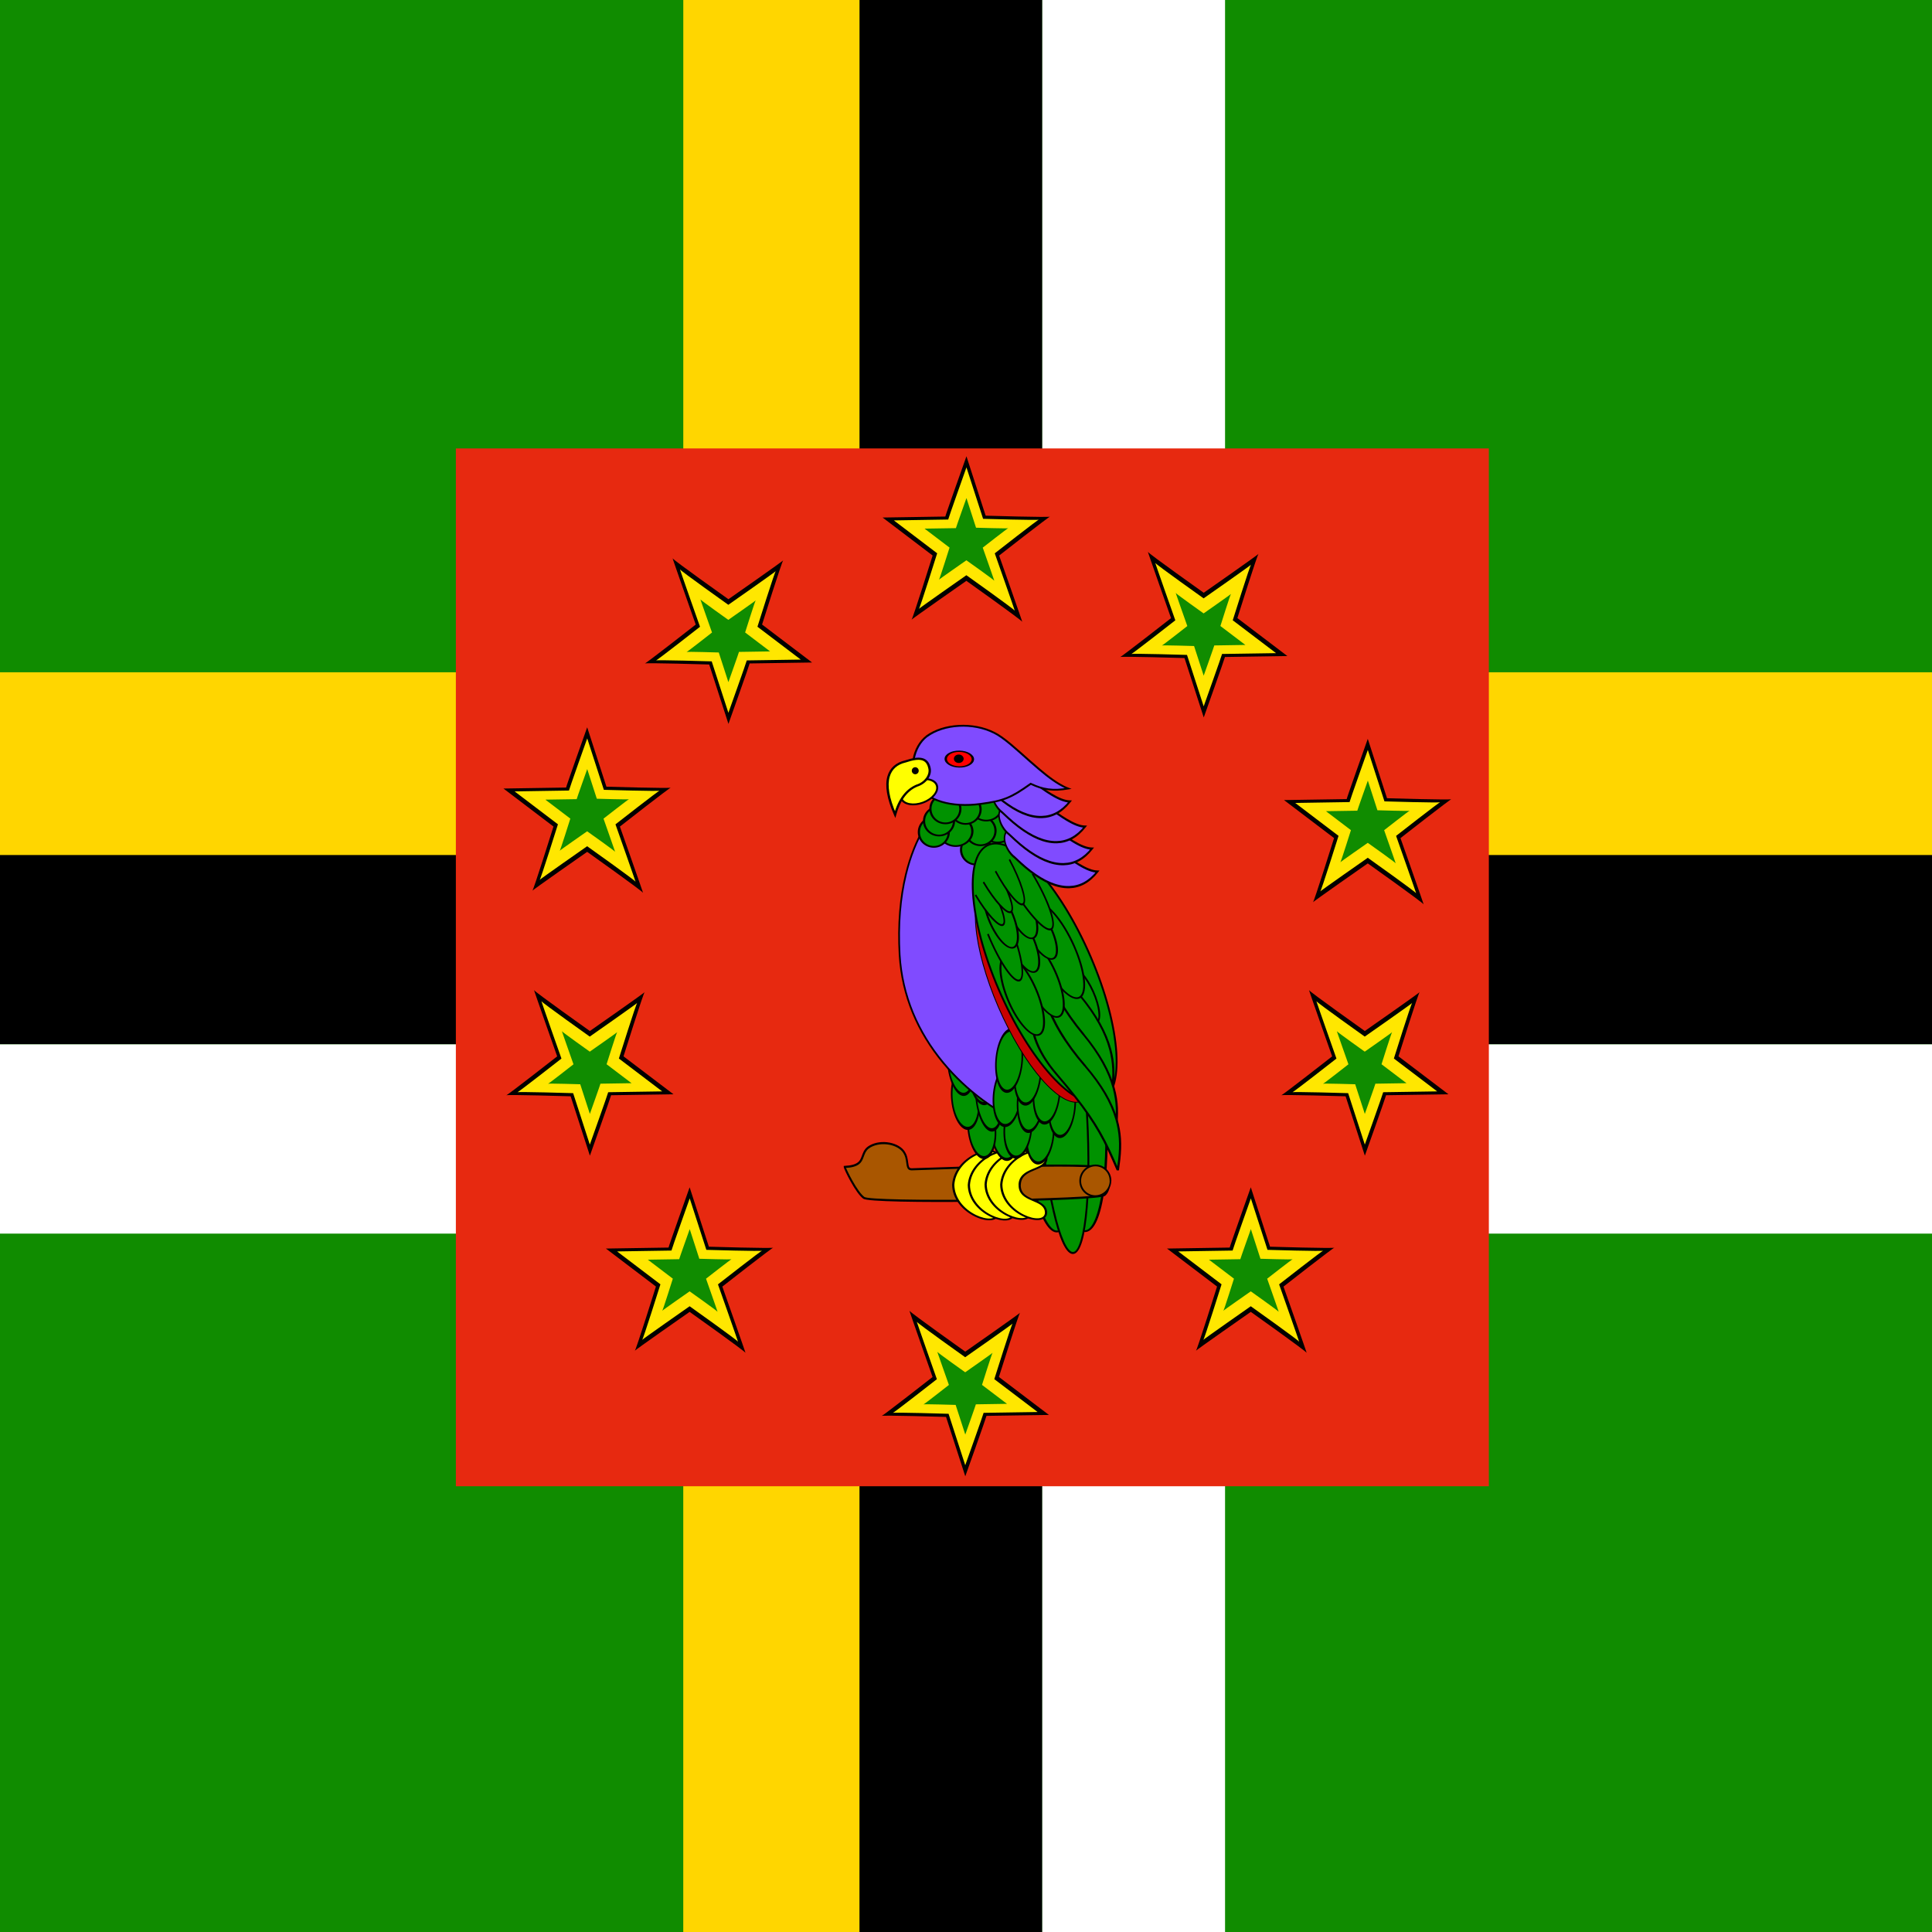 <svg viewBox="0 0 512 512" xmlns="http://www.w3.org/2000/svg" xmlns:xlink="http://www.w3.org/1999/xlink"><rect x="0" y="0" width="512" height="512" fill="#333333" stroke="none"/><defs><clipPath id="a"><path d="M0 0h512v512H0Z"/></clipPath><path id="k" d="M228.173 356.75c0 6.72-4.53 12.125-10.05 12.125 -5.52 0-10.05-5.41-10.05-12.125 0-6.73 4.52-12.125 10.04-12.125 5.51 0 10.04 5.4 10.04 12.125Zm1.56 0c0-7.54-5.17-13.69-11.61-13.69 -6.45 0-11.61 6.15-11.61 13.68 0 7.53 5.16 13.68 11.6 13.68 6.44 0 11.6-6.16 11.6-13.69Z"/><path id="o" d="M139.1 643.99c0 23.15-3.01 42.73-8.71 60.15 -4.58 13.97-10.49 25.76-19.16 39.57 -1.83 2.9-3.2 5.02-6.57 10.16l1.38.59c.15-.67 2.12-9.17 2.68-11.57 .97-4.25 1.74-7.7 2.45-11.02 5.54-26.03 7.78-48.86 7.78-87.92 0-30.39 7.81-54.06 22.01-76.09 4.24-6.59 16.91-23.45 18.24-25.5l-1.39-.61c-.9 3.57-7.12 22.04-8.81 27.83 -6.44 22.02-9.96 45.12-9.96 74.34l1.53 0 0-.01 -.77-.001h-.77Zm1.53 0l-1.54-.001 -.001.01 .76 0h.76c0-29.08 3.5-52.02 9.89-73.92 1.67-5.74 7.89-24.25 8.81-27.89l-1.39-.61c-1.3 1.99-13.97 18.84-18.25 25.49 -14.35 22.25-22.26 46.2-22.26 76.91 0 38.95-2.24 61.67-7.76 87.59 -.71 3.3-1.48 6.74-2.45 10.98 -.56 2.39-2.53 10.89-2.69 11.56l1.38.59c3.37-5.16 4.74-7.29 6.57-10.2 8.73-13.91 14.69-25.81 19.31-39.92 5.75-17.58 8.78-37.33 8.78-60.64Z"/><path id="s" d="M144.65 569.47c0 33.3-6.64 60.56-13.95 60.56 -7.32 0-13.95-27.27-13.95-60.57h-2.09c0 34.71 6.79 62.65 16.02 62.65s16.02-27.94 16.02-62.66h-2.09Z"/><path id="j" d="M228.18 356.75c0 6.72-4.54 12.13-10.05 12.13 -5.52 0-10.05-5.41-10.05-12.14s4.53-12.14 10.05-12.14c5.51 0 10.05 5.4 10.05 12.13Zm1.54 0c0-7.53-5.16-13.68-11.6-13.68 -6.44 0-11.6 6.15-11.6 13.67s5.15 13.67 11.59 13.67c6.43 0 11.59-6.16 11.59-13.68Z"/><path id="f" d="M427.11 880.856a20.81 24.14 0 1 0 0 48.28 20.81 24.14 0 1 0 0-48.29Z"/><path id="i" d="M228.221 356.75c0 6.74-4.55 12.17-10.1 12.17s-10.1-5.43-10.1-12.18 4.54-12.18 10.09-12.18c5.54 0 10.09 5.42 10.09 12.17Zm1.46 0c0-7.51-5.15-13.637-11.56-13.637 -6.42 0-11.56 6.13-11.56 13.637 0 7.5 5.14 13.637 11.55 13.637 6.41 0 11.55-6.14 11.55-13.637Z"/><path id="r" d="M145.7 569.47c0 34-6.72 61.61-14.99 61.61 -8.28 0-14.99-27.61-14.99-61.61"/><path id="e" d="M527.66 405.46c0 9.87 2.65 17.33 7.79 23.22 3.91 4.48 8.27 7.4 16.64 11.84 .27.14.55.29.93.49 .46.24.71.37.93.49 7.48 3.95 10.93 6.14 14.09 9.38 4 4.11 6.15 9.11 6.41 15.88l-.01-.12c-.16 7.49-3.94 11.69-10.66 12.59 -6.81.91-16.03-1.7-25.3-7.29 -22.03-13.28-38-38.16-38.84-66.58l-.01.11c.85-28.52 16.33-53.7 37.57-67.05 8.99-5.66 17.91-8.26 24.52-7.27 6.58.98 10.4 5.41 10.74 13.32 .24 5.92-1.37 10.4-4.77 14.2 -2.75 3.07-6.12 5.37-12.73 9.08 .08-.06-3.08 1.71-3.98 2.22 -7.64 4.32-12.18 7.64-15.98 12.31 -4.9 6.01-7.45 13.47-7.45 23.09Zm3.85 0c0-8.75 2.25-15.35 6.58-20.67 3.42-4.21 7.64-7.29 14.89-11.4 .88-.51 4.03-2.27 3.95-2.22 6.96-3.91 10.59-6.4 13.7-9.89 4.05-4.55 6.02-10 5.73-16.93 -.85-19.46-20.2-22.36-41.18-9.17 -22.3 14.01-38.49 40.34-39.38 70.19l-.01.11c.88 29.79 17.59 55.83 40.7 69.76 21.53 12.97 41.4 10.31 41.78-8.54l-.01-.12c-.29-7.73-2.83-13.64-7.51-18.43 -3.53-3.63-7.22-5.97-15.06-10.11 -.22-.12-.47-.25-.94-.5 -.38-.2-.66-.35-.94-.5 -7.98-4.23-12.04-6.95-15.56-10.98 -4.51-5.17-6.85-11.72-6.85-20.69Z"/><path id="v" d="M275.52 344.4c-6.2 4.62-7.02 11.28-3.31 18.29 3.11 5.87 9.25 11.52 15.53 14.51l-.1-.06c.53.31 7.15 4.37 9.98 6.05 5.56 3.29 11.02 6.29 16.79 9.13 22.26 10.97 43.89 17.08 64.28 16.12 17.64-.84 33.38-7.06 46.74-19.48l2.4-2.24 -3.28.06c-8.03.16-17.98-2.23-30.47-7.02 -9.52-3.66-17.57-7.34-36.1-16.23 -.06-.03-.06-.03-.12-.06 -24.09-11.57-34.61-16.2-46.51-19.84 -15.91-4.87-27.68-4.99-35.86.67l.71 1.02v-1.25h-.01 -.42l-.34.24Zm1.49 2l-.75-1.01v1.25h0 .38l.32-.23c7.39-5.11 18.46-5.01 33.7-.34 11.72 3.58 22.18 8.19 46.15 19.69 .05.02.05.02.11.05 18.59 8.92 26.67 12.61 36.27 16.3 12.76 4.89 22.99 7.35 31.4 7.17l-.88-2.17c-12.92 11.99-28.1 17.99-45.17 18.8 -19.89.94-41.14-5.07-63.06-15.87 -5.71-2.82-11.12-5.78-16.63-9.05 -2.81-1.66-9.44-5.74-9.99-6.06l-.1-.06c-5.81-2.77-11.56-8.06-14.41-13.44 -3.18-6.01-2.53-11.3 2.59-15.12Z"/><path id="l" d="M228.17 356.75c0 6.72-4.53 12.12-10.05 12.12 -5.52 0-10.05-5.41-10.05-12.13 0-6.73 4.52-12.13 10.04-12.13 5.51 0 10.04 5.4 10.04 12.12Zm1.56 0c0-7.54-5.17-13.69-11.61-13.69 -6.45 0-11.61 6.15-11.61 13.68 0 7.53 5.16 13.68 11.6 13.68 6.44 0 11.6-6.16 11.6-13.69Z"/><path id="p" d="M541.181 646.07c0 22.07-5.85 39.976-12.51 39.976s-12.51-17.91-12.51-39.976c0-22.08 5.84-39.976 12.5-39.976 6.65 0 12.5 17.9 12.5 39.976Zm1.64 0c0-22.99-6.09-41.62-14.15-41.62s-14.15 18.62-14.15 41.61c0 22.98 6.08 41.61 14.14 41.61 8.05 0 14.14-18.63 14.14-41.62Z"/><path id="t" d="M144.26 569.47c0 33.03-6.61 60.17-13.55 60.17 -6.95 0-13.55-27.15-13.55-60.17h-2.88c0 34.98 6.82 63.05 16.42 63.05 9.59 0 16.42-28.07 16.42-63.05h-2.88Z"/><path id="b" d="M680.21 396.31a30.8 189.82 0 1 0 0 379.64 30.8 189.82 0 1 0 0-379.64Z"/><path id="q" d="M540.95 646.07c0 21.94-5.82 39.74-12.28 39.74 -6.47 0-12.28-17.8-12.28-39.75s5.81-39.75 12.27-39.75 12.27 17.79 12.27 39.74Zm2.09 0c0-23.12-6.12-41.85-14.37-41.85 -8.26 0-14.37 18.73-14.37 41.84 0 23.11 6.11 41.84 14.36 41.84s14.36-18.74 14.36-41.85Z"/><path id="d" d="M529.59 405.46c0 39.98 45.56 27.88 46.81 61.25 -.73 35.4-76.71 3.46-78.64-61.25 1.93-64.72 75.1-97.93 76.7-61.01 1.24 30.68-44.88 21.02-44.88 61.01Z"/><path id="c" d="M709.765 586.13c0 50.96-3.28 98.72-9.01 134.02 -5.62 34.57-13.28 54.54-20.55 54.54 -7.28 0-14.94-19.98-20.55-54.55 -5.73-35.3-9.01-83.06-9.01-134.03s3.27-98.73 9-134.03c5.61-34.58 13.27-54.55 20.54-54.55s14.93 19.97 20.54 54.54c5.72 35.29 9 83.05 9 134.02Zm2.5 0c0-51.1-3.29-98.99-9.04-134.43 -5.87-36.17-13.73-56.65-23.02-56.65s-17.15 20.48-23.02 56.64c-5.76 35.44-9.04 83.33-9.04 134.42 0 51.09 3.28 98.98 9.03 134.42 5.86 36.16 13.72 56.64 23.01 56.64 9.28 0 17.14-20.49 23.01-56.65 5.75-35.45 9.03-83.34 9.03-134.43Z"/><path id="n" d="M139.87 643.99c0 57.67-18.76 86.17-34.55 110.32 7.51-32.47 12.9-52.64 12.9-110.31 0-57.68 29.58-85.34 40.38-101.99 -4.19 16.65-18.74 44.31-18.74 101.99Z"/><path id="m" d="M528.68 605.27a13.32 40.79 0 1 0 0 81.59 13.32 40.79 0 1 0 0-81.6Z"/><path id="h" d="M218.13 343.845a10.82 12.9 0 1 0 0 25.81 10.82 12.9 0 1 0 0-25.81Z"/><path id="g" d="M446.67 905c0 12.68-8.81 22.89-19.57 22.89 -10.77 0-19.57-10.22-19.57-22.9 0-12.69 8.8-22.9 19.56-22.9 10.76 0 19.56 10.21 19.56 22.89Zm2.5 0c0-13.99-9.84-25.4-22.07-25.4 -12.24 0-22.07 11.4-22.07 25.39 0 13.98 9.83 25.39 22.06 25.39 12.23 0 22.06-11.41 22.06-25.4Z"/><path id="u" d="M276.27 345.41c-12.28 9.17.41 25.14 12.02 30.68 13.06 7.67 86.6 58.18 136.32 11.99 -40.8.83-118.66-63.19-148.34-42.678Z"/></defs><g clip-path="url(#a)"><g fill="#108C00" fill-rule="evenodd"><path d="M-258.27 0h1027.5v512h-1027.5Z"/><g fill="#FFD600"><path d="M-260 178.16H772.6v50.16H-260Z"/><path d="M181.08 0h48.43v512h-48.44Z"/></g><g fill="#000"><path d="M227.78 0h48.43v512h-48.44Z"/><path d="M-260 226.59H772.6v50.16H-260Z"/></g><g fill="#FFF"><path d="M-260 276.76H772.6v50.16H-260Z"/><path d="M276.22 0h48.43v512h-48.44Z"/></g><path fill="#E72910" d="M-394.56-393.87h273.75v275.03h-273.75Z" transform="rotate(180)"/><path fill="#000" d="M250.51 136.92c0-.26 5.61-16 5.61-16l5.09 15.74s17.08.51 17.08.25 -13.51 10.32-13.51 10.32 6.37 18.06 6.11 17.54c-.26-.52-14.79-10.84-14.79-10.84s-14.79 10.32-14.54 10.32 5.6-17.03 5.6-17.03L233.9 137.15l16.57-.26Z"/><path fill="#FFE700" d="M251.27 137.72c0-.23 4.85-13.86 4.85-13.86l4.41 13.63s14.79.44 14.79.22c0-.23-11.7 8.93-11.7 8.93s5.52 15.64 5.29 15.19c-.22-.45-12.81-9.39-12.81-9.39s-12.81 8.94-12.59 8.94c.22 0 4.85-14.75 4.85-14.75l-11.48-8.72 14.35-.23Z"/><path d="M253.32 139.98c0-.13 2.8-7.99 2.8-7.99l2.54 7.86s8.53.26 8.53.13 -6.75 5.15-6.75 5.15 3.18 9.02 3.05 8.762c-.13-.26-7.39-5.41-7.39-5.41s-7.39 5.15-7.26 5.15c.12 0 2.8-8.51 2.8-8.51l-6.62-5.03 8.27-.13Z"/><path fill="#000" d="M356.875 211.8c0-.26 5.6-16 5.6-16l5.1 15.74s17.08.51 17.08.25 -13.512 10.32-13.512 10.32 6.375 18.06 6.12 17.54c-.26-.52-14.79-10.84-14.79-10.84s-14.79 10.32-14.53 10.32c.25 0 5.6-17.03 5.6-17.03l-13.26-10.07 16.57-.26Z"/><path fill="#FFE700" d="M357.638 212.6c0-.23 4.85-13.86 4.85-13.86l4.41 13.63s14.79.44 14.79.22c0-.23-11.71 8.93-11.71 8.93s5.52 15.643 5.3 15.19c-.23-.45-12.81-9.39-12.81-9.39s-12.81 8.94-12.59 8.94c.22 0 4.85-14.75 4.85-14.75l-11.48-8.72 14.35-.23Z"/><path d="M359.692 214.86c0-.13 2.8-7.99 2.8-7.99l2.54 7.86s8.53.26 8.53.13 -6.75 5.15-6.75 5.15 3.18 9.02 3.05 8.762c-.13-.26-7.39-5.41-7.39-5.41s-7.39 5.15-7.26 5.15c.12 0 2.8-8.51 2.8-8.51l-6.62-5.03 8.27-.13Z"/><path fill="#000" d="M325.875 330.65c0-.26 5.6-16 5.6-16l5.1 15.74s17.08.51 17.08.25 -13.512 10.32-13.512 10.32 6.375 18.06 6.12 17.54c-.26-.52-14.79-10.84-14.79-10.84s-14.79 10.32-14.54 10.32 5.6-17.03 5.6-17.03l-13.26-10.07 16.57-.26Z"/><path fill="#FFE700" d="M326.638 331.45c0-.23 4.85-13.86 4.85-13.86l4.41 13.63s14.79.44 14.79.22c0-.23-11.71 8.93-11.71 8.93s5.52 15.64 5.3 15.19c-.23-.45-12.81-9.39-12.81-9.39s-12.81 8.94-12.59 8.94c.22 0 4.85-14.75 4.85-14.75l-11.48-8.72 14.35-.23Z"/><path d="M328.692 333.717c0-.13 2.8-7.99 2.8-7.99l2.54 7.86s8.53.26 8.53.13 -6.75 5.15-6.75 5.15 3.18 9.02 3.05 8.762c-.13-.26-7.39-5.41-7.39-5.41s-7.39 5.15-7.26 5.15c.12 0 2.8-8.51 2.8-8.51l-6.62-5.03 8.27-.13Z"/><path fill="#000" d="M177.16 330.65c0-.26 5.6-16 5.6-16l5.1 15.74s17.08.51 17.08.25 -13.512 10.32-13.512 10.32 6.37 18.06 6.12 17.54c-.26-.52-14.79-10.84-14.79-10.84s-14.79 10.32-14.53 10.32c.25 0 5.6-17.03 5.6-17.03l-13.256-10.07 16.57-.26Z"/><path fill="#FFE700" d="M177.93 331.45c0-.23 4.85-13.86 4.85-13.86l4.41 13.63s14.79.44 14.79.22c0-.23-11.71 8.93-11.71 8.93s5.52 15.64 5.3 15.19c-.23-.45-12.81-9.39-12.81-9.39s-12.81 8.94-12.59 8.94c.22 0 4.85-14.75 4.85-14.75l-11.482-8.72 14.35-.23Z"/><path d="M179.984 333.717c0-.13 2.8-7.99 2.8-7.99l2.54 7.86s8.53.26 8.53.13 -6.75 5.15-6.75 5.15 3.18 9.02 3.05 8.762c-.13-.26-7.39-5.41-7.39-5.41s-7.39 5.15-7.256 5.15c.12 0 2.8-8.51 2.8-8.51l-6.62-5.03 8.27-.13Z"/><path fill="#000" d="M150.01 208.74c0-.26 5.6-16 5.6-16l5.1 15.74s17.08.51 17.08.25 -13.512 10.32-13.512 10.32 6.37 18.06 6.12 17.54c-.26-.52-14.79-10.84-14.79-10.84s-14.79 10.32-14.53 10.32c.25 0 5.6-17.03 5.6-17.03l-13.256-10.07 16.57-.26Z"/><path fill="#FFE700" d="M150.77 209.54c0-.23 4.85-13.86 4.85-13.86l4.41 13.63s14.79.44 14.79.22c0-.23-11.71 8.93-11.71 8.93s5.52 15.643 5.3 15.19c-.23-.45-12.81-9.39-12.81-9.39s-12.81 8.94-12.59 8.94c.22 0 4.85-14.75 4.85-14.75l-11.48-8.72 14.35-.23Z"/><path d="M152.82 211.8c0-.13 2.8-7.99 2.8-7.99l2.54 7.86s8.53.26 8.53.13 -6.75 5.15-6.75 5.15 3.18 9.02 3.05 8.762c-.13-.26-7.39-5.41-7.39-5.41s-7.39 5.15-7.256 5.15c.12 0 2.8-8.51 2.8-8.51l-6.62-5.03 8.27-.13Z"/><path fill="#000" d="M324.615 174.14c0 .25-5.61 15.99-5.61 15.99l-5.1-15.74s-17.08-.52-17.08-.26c0 .25 13.512-10.32 13.512-10.32s-6.375-18.07-6.12-17.55c.25.51 14.78 10.83 14.78 10.83s14.78-10.32 14.53-10.32c-.26 0-5.61 17.03-5.61 17.03l13.25 10.06 -16.57.25Z"/><path fill="#FFE700" d="M323.85 173.34c0 .22-4.86 13.85-4.86 13.85l-4.42-13.63s-14.8-.45-14.8-.23 11.7-8.94 11.7-8.94 -5.52-15.643-5.3-15.2c.22.44 12.8 9.38 12.8 9.38s12.8-8.94 12.58-8.94c-.23 0-4.86 14.75-4.86 14.75l11.48 8.71 -14.35.22Z"/><path d="M321.79 171.07c0 .13-2.8 7.99-2.8 7.99l-2.55-7.86s-8.53-.26-8.53-.13 6.74-5.16 6.74-5.16 -3.19-9.02-3.06-8.762c.12.25 7.38 5.41 7.38 5.41s7.38-5.16 7.25-5.16c-.13 0-2.8 8.5-2.8 8.5l6.62 5.02 -8.28.13Z"/><path fill="#000" d="M367.31 290.28c0 .25-5.61 15.99-5.61 15.99l-5.1-15.74s-17.08-.52-17.08-.26c0 .25 13.512-10.32 13.512-10.32s-6.375-18.07-6.12-17.55c.25.51 14.78 10.83 14.78 10.83s14.78-10.32 14.53-10.32c-.26 0-5.61 17.03-5.61 17.03L383.86 290l-16.57.25Z"/><path fill="#FFE700" d="M366.552 289.48c0 .22-4.86 13.85-4.86 13.85l-4.42-13.63s-14.8-.45-14.8-.23 11.7-8.94 11.7-8.94 -5.52-15.65-5.3-15.2c.22.44 12.8 9.38 12.8 9.38s12.8-8.94 12.58-8.94c-.23 0-4.86 14.75-4.86 14.75l11.48 8.71 -14.35.22Z"/><path d="M364.49 287.21c0 .13-2.8 7.99-2.8 7.99l-2.55-7.86s-8.53-.26-8.53-.13 6.74-5.16 6.74-5.16 -3.19-9.02-3.06-8.762c.12.25 7.38 5.41 7.38 5.41s7.38-5.16 7.25-5.16c-.13 0-2.8 8.5-2.8 8.5l6.62 5.02 -8.28.13Z"/><path fill="#000" d="M261.42 375.25c0 .25-5.61 15.99-5.61 15.99l-5.1-15.74s-17.08-.52-17.08-.26c0 .25 13.512-10.32 13.512-10.32s-6.375-18.07-6.12-17.55c.25.51 14.78 10.83 14.78 10.83s14.78-10.32 14.53-10.32c-.26 0-5.61 17.03-5.61 17.03l13.25 10.06 -16.57.25Z"/><path fill="#FFE700" d="M260.66 374.45c0 .22-4.86 13.85-4.86 13.85l-4.42-13.63s-14.8-.45-14.8-.23 11.7-8.94 11.7-8.94 -5.52-15.65-5.3-15.2c.22.44 12.8 9.38 12.8 9.38s12.8-8.94 12.58-8.94c-.23 0-4.86 14.75-4.86 14.75l11.48 8.71 -14.35.22Z"/><path d="M258.608 372.183c0 .13-2.8 7.99-2.8 7.99l-2.55-7.86s-8.53-.26-8.53-.13 6.74-5.16 6.74-5.16 -3.19-9.02-3.06-8.762c.12.25 7.38 5.41 7.38 5.41s7.38-5.16 7.256-5.16c-.13 0-2.8 8.5-2.8 8.5l6.62 5.02 -8.28.13Z"/><path fill="#000" d="M161.935 290.28c0 .25-5.61 15.99-5.61 15.99l-5.1-15.74s-17.08-.52-17.08-.26c0 .25 13.512-10.32 13.512-10.32s-6.375-18.07-6.12-17.55c.25.51 14.78 10.83 14.78 10.83s14.78-10.32 14.53-10.32c-.26 0-5.61 17.03-5.61 17.03L178.49 290l-16.57.25Z"/><path fill="#FFE700" d="M161.17 289.48c0 .22-4.86 13.85-4.86 13.85l-4.42-13.63s-14.8-.45-14.8-.23 11.7-8.94 11.7-8.94 -5.52-15.65-5.3-15.2c.22.44 12.8 9.38 12.8 9.38s12.8-8.94 12.58-8.94c-.23 0-4.86 14.75-4.86 14.75l11.48 8.71 -14.35.22Z"/><path d="M159.118 287.21c0 .13-2.8 7.99-2.8 7.99l-2.55-7.86s-8.53-.26-8.53-.13 6.74-5.16 6.74-5.16 -3.19-9.02-3.06-8.762c.12.25 7.38 5.41 7.38 5.41s7.38-5.16 7.256-5.16c-.13 0-2.8 8.5-2.8 8.5l6.62 5.02 -8.28.13Z"/><path fill="#000" d="M198.655 175.85c0 .25-5.61 15.99-5.61 15.99l-5.1-15.74s-17.08-.52-17.08-.26c0 .25 13.512-10.32 13.512-10.32s-6.375-18.07-6.12-17.55c.25.51 14.78 10.83 14.78 10.83s14.78-10.32 14.53-10.32c-.26 0-5.61 17.03-5.61 17.03l13.256 10.06 -16.57.25Z"/><path fill="#FFE700" d="M197.892 175.05c0 .22-4.86 13.85-4.86 13.85l-4.42-13.63s-14.8-.45-14.8-.23 11.7-8.94 11.7-8.94 -5.52-15.643-5.3-15.2c.22.44 12.8 9.38 12.8 9.38s12.8-8.94 12.58-8.94c-.23 0-4.86 14.75-4.86 14.75l11.48 8.71 -14.35.22Z"/><path d="M195.83 172.783c0 .13-2.8 7.99-2.8 7.99l-2.55-7.86s-8.53-.26-8.53-.13 6.74-5.16 6.74-5.16 -3.19-9.02-3.06-8.762c.12.25 7.38 5.41 7.38 5.41s7.38-5.16 7.256-5.16c-.13 0-2.8 8.5-2.8 8.5l6.62 5.02 -8.28.13Z"/></g><g transform="matrix(1.036 0 0 1.036-250.6 359.43)"><g transform="matrix(.164-.016.012.184 429.84-215.63)"><g transform="matrix(1.405-.006.008 1-534.29 263.72)"><use fill="#009200" fill-rule="evenodd" xlink:href="#b"/><use xlink:href="#c"/></g><g transform="matrix(1.486-.006.01 1-547.22 267.05)"><use fill="#009200" fill-rule="evenodd" xlink:href="#b"/><use xlink:href="#c"/></g><g transform="matrix(1.19-.006.007 1.105-364.93 214.1)"><use fill="#009200" fill-rule="evenodd" xlink:href="#b"/><use xlink:href="#c"/></g></g><g transform="translate(72.865-9.797)"><g transform="matrix(.202.003-.004.214 340.86-247.31)"><path fill="#A95600" fill-rule="evenodd" d="M238.34 971.79c29.97-1.67 16.65-16.66 31.637-24.98 14.98-8.33 36.63-3.33 43.29 6.66 6.66 9.99 1.66 19.98 9.99 19.98 8.32 0 234.56-12.68 242.88-4.35 8.32 8.32 9.99 24.97 1.66 31.63s-294.5 14.34-304.49 7.68c-9.99-6.66-24.98-34.97-24.98-36.63Z"/><path d="M238.4 973.04c8.67-.49 14.33-2.09 17.98-4.87 2.86-2.19 4.09-4.38 5.83-9.18 .41-1.16.51-1.42.71-1.94 1.67-4.36 3.62-6.94 7.64-9.17 13.68-7.61 34.94-3.79 41.64 6.25 0 0 0 0 0 0 2.37 3.56 3.03 5.98 4.04 12.46 .92 5.91 2.32 8.06 6.97 8.06 1.37 0 55.72-2.6 78.82-3.6 14.95-.65 29.15-1.22 42.65-1.71 33.07-1.21 60.52-1.87 81.1-1.89 23.51-.02 37.84.9 39.4 2.46 8.12 8.11 9.2 23.82 1.76 29.77 -3.48 2.78-70.25 6.46-150.88 8.56 -81.82 2.12-147.93 1.86-152.15-.95 -4.23-2.82-9.92-10.15-15.87-19.81 -4.26-6.92-8.56-15.16-8.56-15.79h-1.26l-.001 1.25 0 0Zm-.07-2.51l-.01-.001 -1.26-.001v1.25c0 1.34 4.26 9.52 8.92 17.09 6.13 9.96 11.97 17.48 16.6 20.57 4.94 3.29 69.43 3.55 153.59 1.36 83.33-2.17 148.16-5.75 152.37-9.11 8.72-6.98 7.52-24.42-1.57-33.5 -4.07-4.08-47.32-4.04-122.38-1.32 -13.51.49-27.72 1.06-42.68 1.7 -23.22 1-77.42 3.59-78.73 3.59 -3.03 0-3.75-1.12-4.51-5.96 -1.07-6.83-1.8-9.51-4.44-13.47 -.01-.01-.01-.01-.01-.01 -7.47-11.2-30.17-15.27-44.95-7.07 -4.6 2.55-6.89 5.59-8.77 10.45 -.21.54-.31.8-.74 1.98 -1.59 4.37-2.63 6.21-5.01 8.03 -3.19 2.42-8.38 3.89-16.61 4.35Z"/></g><g transform="matrix(.148.002-.003.115 340.42-81.69)"><use fill="#FF0" fill-rule="evenodd" xlink:href="#d"/><use xlink:href="#e"/></g><g transform="matrix(.148.002-.003.115 344.42-81.638)"><use fill="#FF0" fill-rule="evenodd" xlink:href="#d"/><use xlink:href="#e"/></g><g transform="matrix(.148.002-.003.115 348.71-81.8)"><use fill="#FF0" fill-rule="evenodd" xlink:href="#d"/><use xlink:href="#e"/></g><g transform="matrix(.148.002-.003.115 352.71-81.747)"><use fill="#FF0" fill-rule="evenodd" xlink:href="#d"/><use xlink:href="#e"/></g><g transform="matrix(1.095.016-.024 1.154-75.57 4.678)"><path fill="#A95600" fill-rule="evenodd" d="M478.38-44.489a3.53 3.4 0 1 0 0 6.8 3.53 3.4 0 1 0 0-6.81Z"/><path d="M481.71-41.086c0 1.76-1.5 3.2-3.34 3.2 -1.85 0-3.34-1.44-3.34-3.21s1.49-3.21 3.33-3.21 3.33 1.43 3.33 3.2Zm.39 0c0-2-1.68-3.61-3.74-3.61 -2.07 0-3.74 1.61-3.74 3.6s1.67 3.6 3.73 3.6 3.73-1.62 3.73-3.61Z"/></g></g><g transform="rotate(-5.8 688.37-625.218)"><g transform="matrix(.166-.008.002.315 369.8-361.65)"><use fill="#009200" fill-rule="evenodd" xlink:href="#f"/><use xlink:href="#g"/></g><g transform="matrix(.166-.008.002.315 364.04-362.7)"><use fill="#009200" fill-rule="evenodd" xlink:href="#f"/><use xlink:href="#g"/></g><g transform="matrix(.166-.008.002.315 360.64-370.55)"><use fill="#009200" fill-rule="evenodd" xlink:href="#f"/><use xlink:href="#g"/></g><g transform="matrix(.16-.01.002.348 369.3-399.35)"><use fill="#009200" fill-rule="evenodd" xlink:href="#f"/><use xlink:href="#g"/></g><g transform="matrix(.16-.008.002.326 377.41-379.07)"><use fill="#009200" fill-rule="evenodd" xlink:href="#f"/><use xlink:href="#g"/></g><g transform="matrix(.16-.008.002.326 373.22-382.21)"><use fill="#009200" fill-rule="evenodd" xlink:href="#f"/><use xlink:href="#g"/></g><g transform="matrix(.16-.008.002.326 367.99-386.66)"><use fill="#009200" fill-rule="evenodd" xlink:href="#f"/><use xlink:href="#g"/></g><g transform="matrix(.16-.008.002.326 363.01-389.54)"><use fill="#009200" fill-rule="evenodd" xlink:href="#f"/><use xlink:href="#g"/></g></g><g transform="matrix(.177.032-.03.182 461.79-208.61)"><path fill="#804BFF" fill-rule="evenodd" d="M173.17 346.35s-54.2 64.89-21.26 208.82c33.958 144.59 178.96 189.78 178.96 189.78s26.49-47.423 1.72-164.04c-39.96-169.85-116.14-234.56-116.14-234.56h-43.3Z"/><path d="M172.21 345.54c-.08.08-.21.24-.39.48 -.31.38-.65.84-1.04 1.38 -1.11 1.53-2.34 3.37-3.67 5.53 -3.78 6.14-7.54 13.59-11.06 22.35 -7.75 19.31-13.15 42.2-15.17 68.77 -2.53 33.2.39 70.29 9.79 111.36 13.19 56.19 43.74 101.54 86.37 137.13 20.42 17.05 42.31 30.75 64.19 41.38 7.66 3.72 14.77 6.8 21.16 9.27 2.23.86 4.22 1.59 5.94 2.18 .6.2 1.12.38 1.57.53 .27.08.45.14.55.17l.96.3 .49-.89c.1-.2.3-.57.56-1.12 .43-.91.91-1.99 1.42-3.27 1.46-3.63 2.92-8.05 4.28-13.3 3.72-14.37 6.01-32.11 6.18-53.42 .21-27.25-3.09-58.46-10.6-93.82 -11.87-50.44-27.6-94.69-46.26-133.09 -15.36-31.61-31.81-57.52-48.27-78.13 -5.77-7.23-11.13-13.28-15.94-18.2 -1.69-1.73-3.19-3.19-4.49-4.4 -.46-.43-.86-.79-1.2-1.09 -.21-.19-.35-.31-.43-.37l-.36-.3h-.46 -43.3l-.59-.001 -.38.44Zm1.91 1.6l-.96.44 43.29 0 -.81-.3c.06.05.18.16.38.33 .32.28.7.63 1.14 1.04 1.26 1.17 2.73 2.61 4.4 4.31 4.75 4.86 10.05 10.84 15.77 18 16.34 20.47 32.7 46.22 47.96 77.66 18.57 38.23 34.24 82.3 46.06 132.53 7.46 35.15 10.74 66.18 10.53 93.25 -.17 21.1-2.44 38.64-6.11 52.81 -1.34 5.14-2.76 9.46-4.18 12.98 -.5 1.22-.96 2.26-1.37 3.11 -.25.5-.41.82-.5.97l1.46-.59c-.09-.03-.26-.09-.52-.17 -.44-.15-.95-.32-1.54-.52 -1.69-.59-3.66-1.31-5.87-2.16 -6.33-2.45-13.38-5.5-20.98-9.19 -21.72-10.56-43.43-24.14-63.69-41.06 -42.24-35.27-72.48-80.16-85.54-135.79 -9.35-40.83-12.25-77.66-9.74-110.61 2-26.32 7.34-48.97 14.99-68.04 3.45-8.64 7.16-15.95 10.86-21.98 1.29-2.11 2.48-3.9 3.55-5.38 .37-.52.7-.96.98-1.32 .16-.22.27-.36.33-.42Z"/></g><g transform="rotate(4.47 180.984 769.886)"><g transform="matrix(.166-.008.002.315 369.8-361.65)"><use fill="#009200" fill-rule="evenodd" xlink:href="#f"/><use xlink:href="#g"/></g><g transform="matrix(.166-.008.002.315 364.04-362.7)"><use fill="#009200" fill-rule="evenodd" xlink:href="#f"/><use xlink:href="#g"/></g><g transform="matrix(.166-.008.002.315 360.64-370.55)"><use fill="#009200" fill-rule="evenodd" xlink:href="#f"/><use xlink:href="#g"/></g><g transform="matrix(.16-.01.002.348 369.3-399.35)"><use fill="#009200" fill-rule="evenodd" xlink:href="#f"/><use xlink:href="#g"/></g><g transform="matrix(.16-.008.002.326 377.41-379.07)"><use fill="#009200" fill-rule="evenodd" xlink:href="#f"/><use xlink:href="#g"/></g><g transform="matrix(.16-.008.002.326 373.22-382.21)"><use fill="#009200" fill-rule="evenodd" xlink:href="#f"/><use xlink:href="#g"/></g><g transform="matrix(.16-.008.002.326 367.99-386.66)"><use fill="#009200" fill-rule="evenodd" xlink:href="#f"/><use xlink:href="#g"/></g><g transform="matrix(.16-.008.002.326 363.01-389.54)"><use fill="#009200" fill-rule="evenodd" xlink:href="#f"/><use xlink:href="#g"/></g></g><g transform="matrix(.157-.06.064.148 369.61-145.05)"><path fill="#C90000" fill-rule="evenodd" d="M624.42 419.62a58.28 186.49 0 1 0 0 372.98 58.28 186.49 0 1 0 0-372.98Z"/><path d="M682.03 606.11c0 102.61-26.01 185.82-57.62 185.82 -31.62 0-57.62-83.21-57.62-185.83 0-102.62 26-185.83 57.61-185.83s57.61 83.2 57.61 185.82Zm1.33 0c0-103.38-26.19-187.16-58.95-187.16 -32.77 0-58.95 83.78-58.95 187.15s26.18 187.15 58.94 187.15 58.94-83.79 58.94-187.16Z"/></g><g transform="rotate(1.025 242.403-1957.8)"><g transform="matrix(.395 0 0 .293 445.07-230.53)"><use fill="#009200" fill-rule="evenodd" xlink:href="#h"/><use xlink:href="#i"/></g><g transform="matrix(.354 0 0 .293 457.17-235.92)"><use fill="#009200" fill-rule="evenodd" xlink:href="#h"/><use xlink:href="#j"/></g><g transform="matrix(.354 0 0 .293 452-235.92)"><use fill="#009200" fill-rule="evenodd" xlink:href="#h"/><use xlink:href="#j"/></g><g transform="matrix(.37 0 0 .275 449.48-233.46)"><use fill="#009200" fill-rule="evenodd" xlink:href="#h"/><use xlink:href="#k"/></g><g transform="matrix(.37 0 0 .275 448.95-237.93)"><use fill="#009200" fill-rule="evenodd" xlink:href="#h"/><use xlink:href="#k"/></g><g transform="matrix(.354 0 0 .293 447.01-238.85)"><use fill="#009200" fill-rule="evenodd" xlink:href="#h"/><use xlink:href="#j"/></g><g transform="matrix(.354 0 0 .287 448.08-241.58)"><use fill="#009200" fill-rule="evenodd" xlink:href="#h"/><use xlink:href="#l"/></g><g transform="matrix(.395 0 0 .293 432.77-243.48)"><use fill="#009200" fill-rule="evenodd" xlink:href="#h"/><use xlink:href="#i"/></g><g transform="matrix(.37 0 0 .275 445.92-243.48)"><use fill="#009200" fill-rule="evenodd" xlink:href="#h"/><use xlink:href="#k"/></g><g transform="matrix(.354 0 0 .287 444.16-246.97)"><use fill="#009200" fill-rule="evenodd" xlink:href="#h"/><use xlink:href="#l"/></g><g transform="matrix(.354 0 0 .293 436.14-243.17)"><use fill="#009200" fill-rule="evenodd" xlink:href="#h"/><use xlink:href="#j"/></g><g transform="matrix(.354 0 0 .287 437.42-243.88)"><use fill="#009200" fill-rule="evenodd" xlink:href="#h"/><use xlink:href="#l"/></g><g transform="matrix(.354 0 0 .287 438.99-247.02)"><use fill="#009200" fill-rule="evenodd" xlink:href="#h"/><use xlink:href="#l"/></g></g><g transform="matrix(.18-.005.004.185 420.99-216.8)"><g transform="matrix(.976-.308.363.874-245.81 324.4)"><path fill="#009200" fill-rule="evenodd" d="M528.68 358.84a67.43 205.64 0 1 0 0 411.28 67.43 205.64 0 1 0 0-411.28Z"/><path d="M594.84 564.48c0 112.86-30.01 204.36-66.17 204.36s-66.17-91.51-66.17-204.37c0-112.87 30-204.37 66.16-204.37 36.15 0 66.16 91.5 66.16 204.36Zm2.54 0c0-114.28-30.38-206.92-68.72-206.92s-68.72 92.63-68.72 206.91c0 114.27 30.37 206.91 68.71 206.91 38.33 0 68.71-92.64 68.71-206.92Z"/></g><g transform="rotate(-23.382 630.518 660.85)"><use fill="#009200" fill-rule="evenodd" xlink:href="#m"/><path d="M540.75 646.07c0 21.83-5.79 39.54-12.08 39.54s-12.08-17.71-12.08-39.55c0-21.84 5.78-39.55 12.07-39.55 6.28 0 12.07 17.7 12.07 39.54Zm2.5 0c0-23.23-6.15-42.05-14.58-42.05s-14.58 18.82-14.58 42.04 6.14 42.04 14.57 42.04c8.42 0 14.57-18.83 14.57-42.05Z"/></g><g transform="matrix(1.883-.456.953 1.182-352.26-10.02)"><use fill="#009200" fill-rule="evenodd" xlink:href="#n"/><use xlink:href="#o"/></g><g transform="matrix(1.883-.456.953 1.182-348.42 44.058)"><use fill="#009200" fill-rule="evenodd" xlink:href="#n"/><use xlink:href="#o"/></g><g transform="matrix(1.873-.495.978 1.162-361.92 105.78)"><use fill="#009200" fill-rule="evenodd" xlink:href="#n"/><use xlink:href="#o"/></g><g transform="matrix(1.81-.4.7 1.635-915.63-221.01)"><use fill="#009200" fill-rule="evenodd" xlink:href="#m"/><path d="M541.3 646.07c0 22.14-5.87 40.1-12.63 40.1 -6.77 0-12.63-17.96-12.63-40.11s5.86-40.11 12.62-40.11c6.76 0 12.62 17.95 12.62 40.1Zm1.38 0c0-22.92-6.07-41.5-14.02-41.5 -7.96 0-14.02 18.57-14.02 41.49 0 22.91 6.06 41.49 14.01 41.49s14.01-18.58 14.01-41.5Z"/></g><g transform="matrix(1.626-.23.542 1.353-739.49-91.775)"><use fill="#009200" fill-rule="evenodd" xlink:href="#m"/><use xlink:href="#p"/></g><g transform="matrix(1.63-.197.513 1.363-750.62-91.826)"><use fill="#009200" fill-rule="evenodd" xlink:href="#m"/><use xlink:href="#p"/></g><g transform="matrix(1.314-.2.47 1.01-531.06 47.568)"><use fill="#009200" fill-rule="evenodd" xlink:href="#m"/><use xlink:href="#q"/></g><g transform="matrix(1.326-.13.403 1.033-517.87 12.21)"><use fill="#009200" fill-rule="evenodd" xlink:href="#m"/><use xlink:href="#q"/></g><g transform="matrix(1.025-.493.464 1.177 12.767-14.52)"><use fill="#009200" fill-rule="evenodd" xlink:href="#r"/><use xlink:href="#s"/></g><g transform="matrix(1.326-.13.403 1.033-519.53-34.412)"><use fill="#009200" fill-rule="evenodd" xlink:href="#m"/><use xlink:href="#q"/></g><g transform="matrix(1.33-.105.38 1.04-533.98-40.12)"><use fill="#009200" fill-rule="evenodd" xlink:href="#m"/><use xlink:href="#q"/></g><g transform="matrix(.672-.472.46.8 39.486 143.28)"><use fill="#009200" fill-rule="evenodd" xlink:href="#r"/><use xlink:href="#t"/></g><g transform="matrix(.672-.472.46.8 51.142 125.79)"><use fill="#009200" fill-rule="evenodd" xlink:href="#r"/><use xlink:href="#t"/></g><g transform="matrix(.937-.645.64 1.092-40.198-10.744)"><use fill="#009200" fill-rule="evenodd" xlink:href="#r"/><use xlink:href="#s"/></g><g transform="matrix(.672-.52.46.88 68.626 71.18)"><use fill="#009200" fill-rule="evenodd" xlink:href="#r"/><path d="M144.329 569.47c0 33.07-6.61 60.23-13.62 60.23 -7.01 0-13.62-27.17-13.62-60.24h-2.75c0 34.93 6.82 62.98 16.357 62.98 9.53 0 16.35-28.05 16.35-62.99h-2.75Z"/></g></g><g transform="matrix(.156.007-.004.225 457.948-214.274)"><use fill="#804BFF" fill-rule="evenodd" xlink:href="#u"/><use xlink:href="#v"/></g><g transform="matrix(.156.007-.004.225 456.55-220.15)"><use fill="#804BFF" fill-rule="evenodd" xlink:href="#u"/><use xlink:href="#v"/></g><g transform="matrix(.156.007-.004.225 454.775-225.77)"><use fill="#804BFF" fill-rule="evenodd" xlink:href="#u"/><use xlink:href="#v"/></g><g transform="matrix(.156.007-.004.225 450.905-232.203)"><use fill="#804BFF" fill-rule="evenodd" xlink:href="#u"/><use xlink:href="#v"/></g><g transform="rotate(1.025-589.593 681.628)"><g transform="matrix(.21-.04.047.18 407.8-213.64)"><path fill="#804BFF" fill-rule="evenodd" d="M211.17 247.3c21.77-12.07 56.61-9.75 79.73 11.16 19.36 16.94 45.3 75.19 70.322 92.83 -20.23.01-31.3-5.77-42.24-15.18 -28.77 15.44-38.13 16.72-63.89 15.63 -35.89-1.34-62.46-17.66-68.18-40.61 -6.17-21.81 4.92-52.5 24.25-63.85Z"/><path d="M211.77 248.39c22.63-12.55 56.7-8.54 78.28 10.99 4.4 3.85 9.38 10.05 15.58 19.15 2.51 3.68 5.18 7.76 8.58 13.1 1.46 2.29 7.44 11.73 8.96 14.12 11.81 18.51 19.67 29.56 27.79 38.1 3.27 3.45 6.43 6.26 9.51 8.43l.71-2.28c-18.1.01-29.17-4.34-41.43-14.88l-.66-.56 -.76.4c-27.14 14.56-36.11 16.63-63.25 15.48 -35.08-1.31-61.41-17.13-67.03-39.66 -6.11-21.6 5.09-51.56 23.67-62.47l-.64-1.08h-1.25v0 2.12l1.85-1.03Zm-1.22-2.19l.6 1.09h1.25v-.01 -2.19l-1.89 1.1c-19.59 11.49-31.23 42.63-24.83 65.26 5.91 23.74 33.26 40.17 69.33 41.51 27.58 1.17 36.99-1.01 64.52-15.78l-1.41-.16c12.69 10.92 24.33 15.49 43.05 15.48l3.93-.01 -3.22-2.27c-2.94-2.07-5.98-4.78-9.15-8.12 -7.98-8.39-15.77-19.35-27.5-37.74 -1.52-2.38-7.5-11.83-8.97-14.13 -3.42-5.36-6.1-9.46-8.63-13.17 -6.32-9.27-11.4-15.61-15.99-19.62 -22.37-20.24-57.6-24.38-81.17-11.32Z"/></g><g transform="matrix(.245 0 0 .134 401.82-215.18)"><path fill="#F00" fill-rule="evenodd" d="M287.23 308.05a14.15 14.98 0 1 0 0 29.97 14.15 14.98 0 1 0 0-29.98Z"/><path d="M300.13 323.04c0 7.6-5.8 13.73-12.91 13.73 -7.12 0-12.91-6.14-12.91-13.74 0-7.61 5.79-13.74 12.9-13.74s12.9 6.13 12.9 13.73Zm2.5 0c0-8.96-6.89-16.24-15.41-16.24 -8.53 0-15.41 7.28-15.41 16.23s6.88 16.23 15.4 16.23 15.4-7.29 15.4-16.24Z"/></g><g transform="matrix(.194-.076.068.173 398.66-208.06)"><path fill="#FF0" fill-rule="evenodd" d="M204.58 332.365a23.25 15.89 0 1 0 0 31.79 23.25 15.89 0 1 0 0-31.79Z"/><path d="M226.58 348.26c0 7.96-9.78 14.64-22.01 14.64 -12.24 0-22.01-6.69-22.01-14.65 0-7.97 9.77-14.65 22-14.65s22 6.68 22 14.64Zm2.5 0c0-9.6-11.05-17.15-24.51-17.15s-24.51 7.55-24.51 17.14 11.04 17.14 24.5 17.14c13.45 0 24.5-7.56 24.5-17.15Z"/></g><path fill-rule="evenodd" d="M283.9 328.03a5.82 5.82 0 1 0 0 11.65 5.82 5.82 0 1 0 0-11.66Z" transform="matrix(.214 0 0 .185 411.29-233.74)"/><g transform="matrix(.092 0-.003.085 417.85-191.49)"><path fill="#FF0" fill-rule="evenodd" d="M516.8 260.29c4.42 18.1-6.68 43.08-33.14 52.61 -26.78 13.17-46.08 41.83-55.64 88.01 -47.25-103.27-23.11-148.28 20.6-160.35 37.37-14.363 60.42-13.37 68.17 19.72Z"/><path d="M513.61 261.06c4.48 18.36-8.12 40.48-31.06 48.74l-.18.06 -.17.08c-28.45 13.99-47.87 44.22-57.41 90.29l6.19-.7c-22.08-48.26-29.39-85.68-23.59-112.32 4.99-22.92 19.66-37.33 42.07-43.52l.15-.05 .14-.06c39.24-15.09 57.14-11.02 63.8 17.4l3.19-.75h-3.28v0 .39l.09.38Zm6.37-1.56l-3.19.77h3.28v-.01 -.38l-.09-.37c-4.06-17.3-12.41-27.15-25.45-30.11 -11.58-2.63-26.55.17-47.1 8.07l.3-.1c-24.68 6.81-41.21 23.04-46.74 48.43 -6.16 28.25 1.41 67 24.02 116.43l4.16 9.1 2.02-9.81c9.15-44.25 27.46-72.75 53.87-85.74l-.34.14c26.02-9.38 40.51-34.78 35.2-56.48Z"/></g><path fill-rule="evenodd" d="M198.98 357.68a4.71 4.71 0 1 0 0 9.42 4.71 4.71 0 1 0 0-9.42Z" transform="matrix(.187-.013.014.19 418.69-234.98)"/></g></g></g></svg>